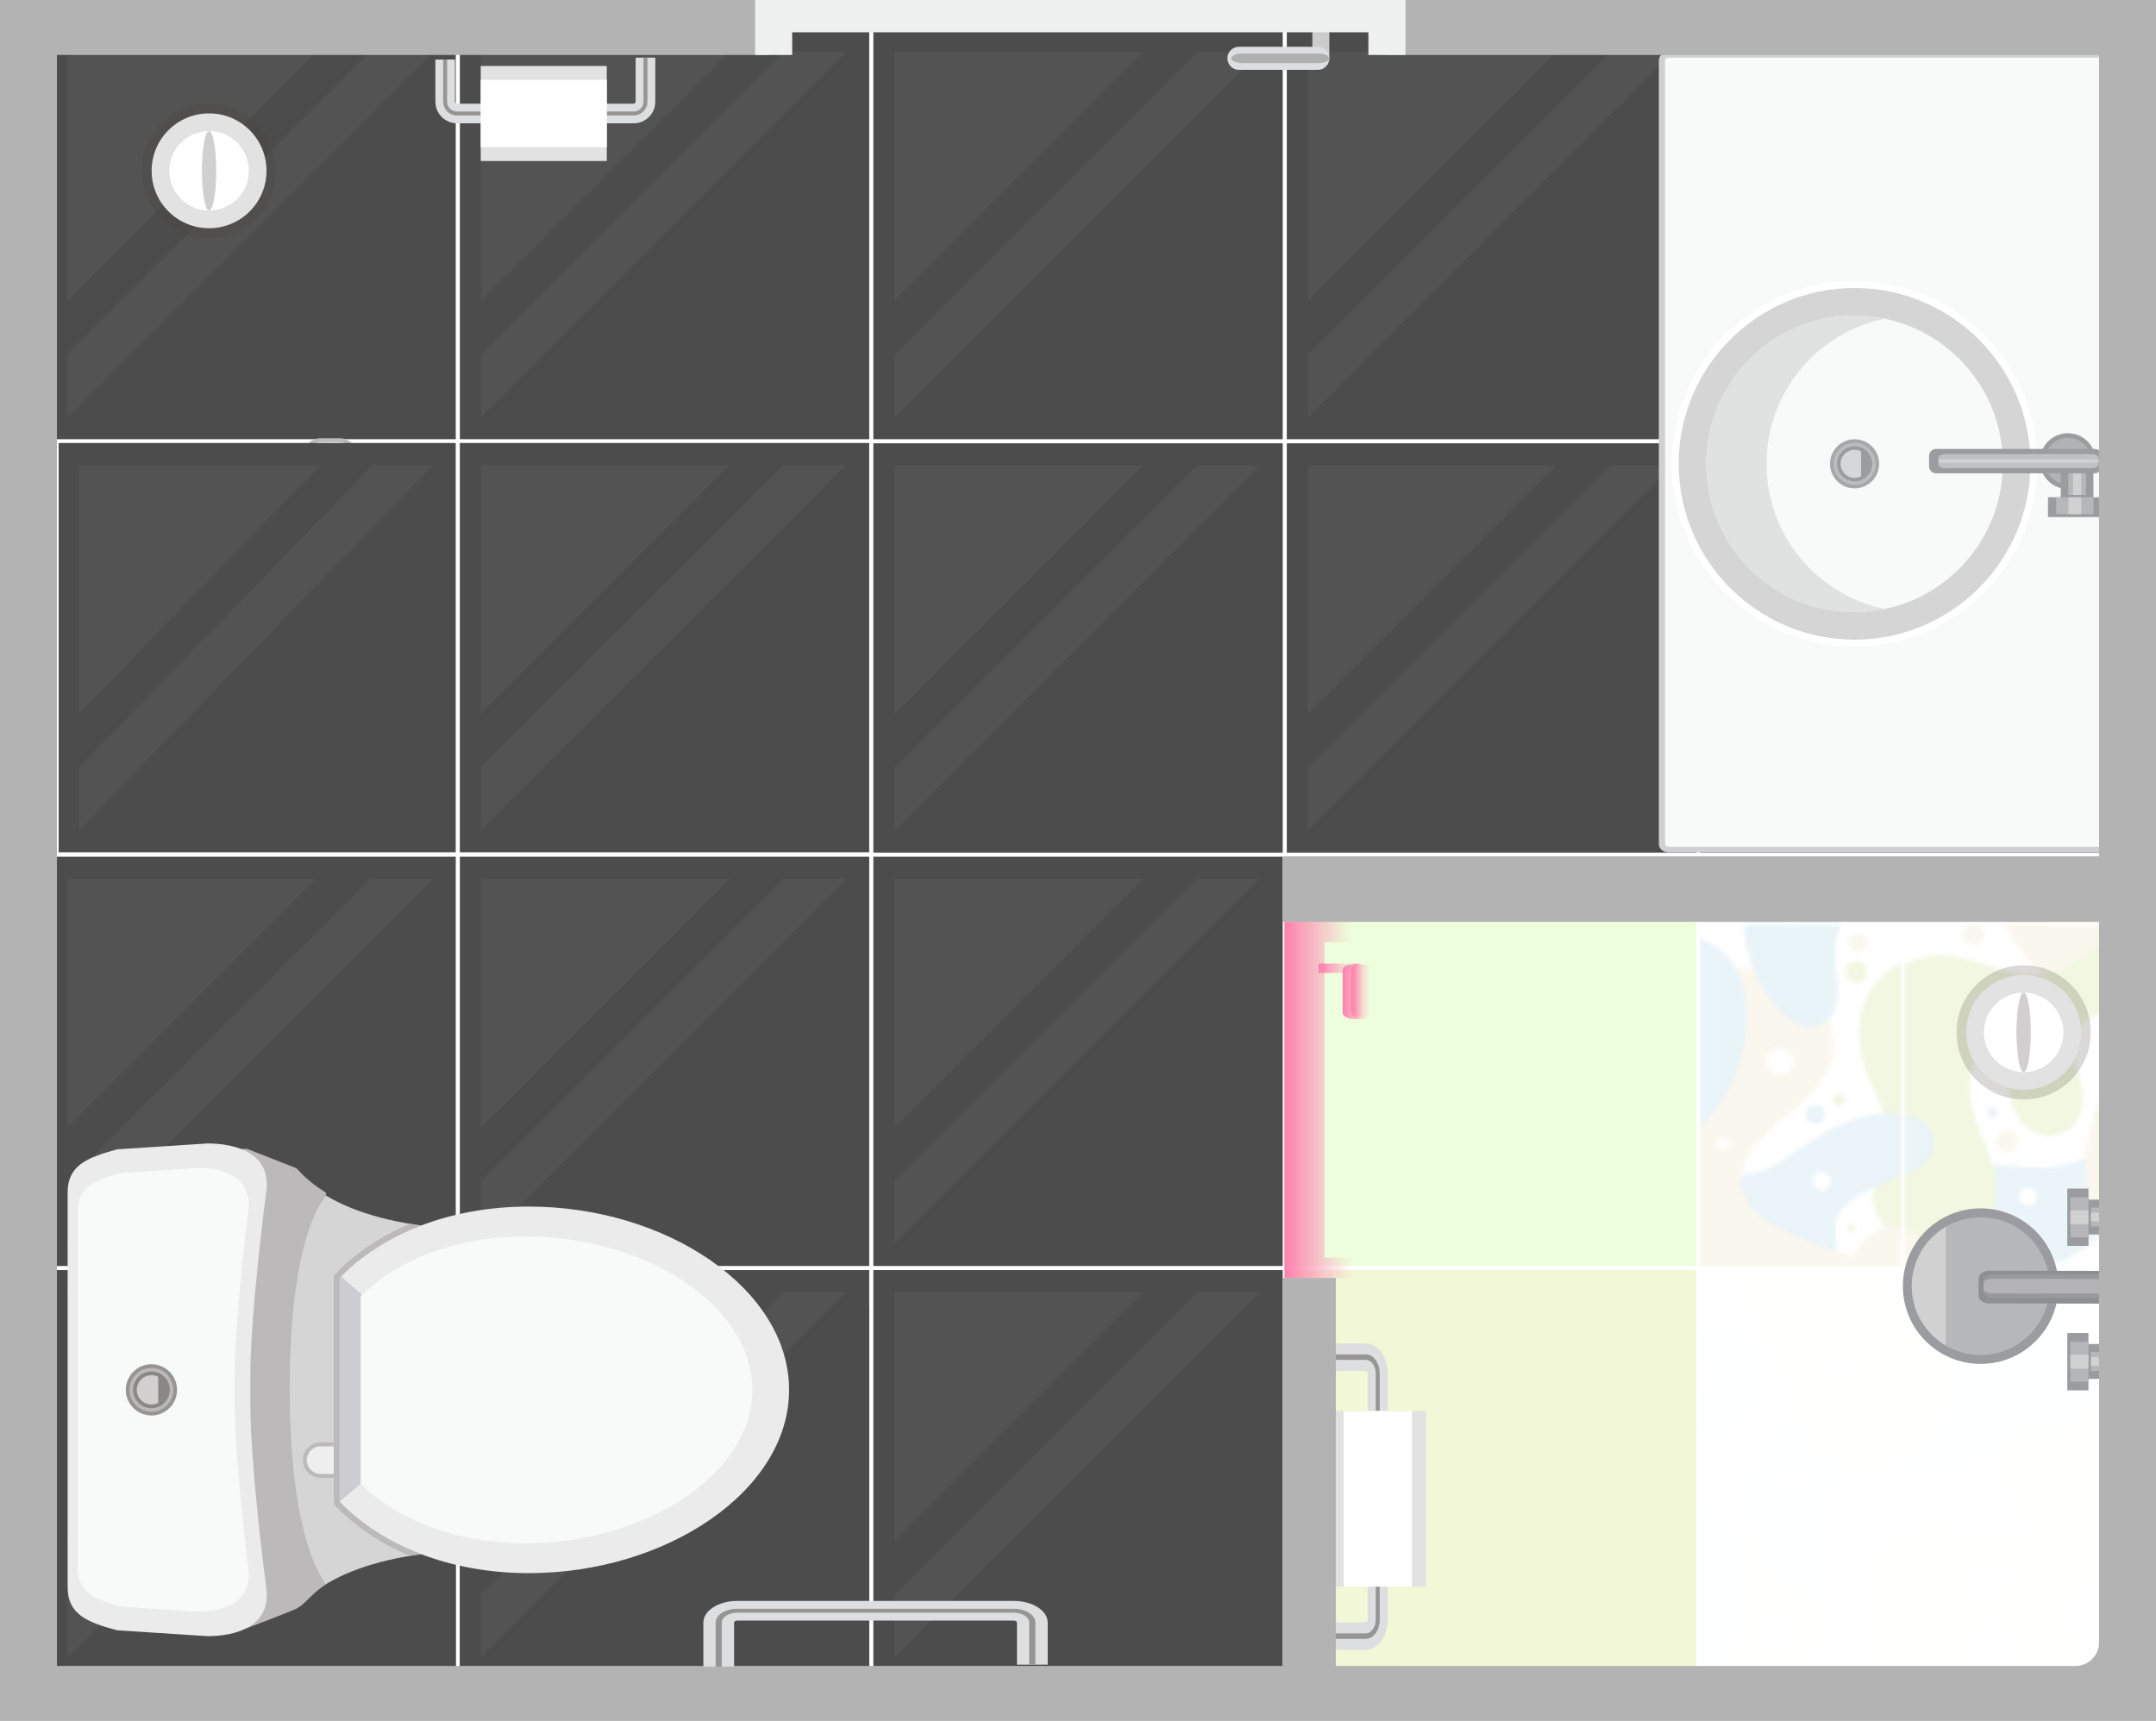 <?xml version="1.0" encoding="UTF-8"?>
<svg xmlns="http://www.w3.org/2000/svg" xmlns:xlink="http://www.w3.org/1999/xlink" viewBox="0 0 526.65 420.46">
  <defs>
    <style>
      .cls-1 {
        fill: #d6d7d8;
      }

      .cls-2 {
        fill: #cfd0d2;
      }

      .cls-3, .cls-4 {
        fill: #fff;
      }

      .cls-5 {
        fill: #dddedf;
      }

      .cls-6 {
        fill: #4c4c4c;
      }

      .cls-7 {
        fill: #d1cfcf;
      }

      .cls-8 {
        fill: #c0c1c2;
      }

      .cls-9 {
        opacity: .24;
      }

      .cls-10 {
        fill: #e2e2e2;
      }

      .cls-11 {
        fill: #8d9092;
      }

      .cls-12 {
        fill: url(#Orchid-2);
      }

      .cls-13, .cls-14, .cls-15, .cls-16 {
        mix-blend-mode: multiply;
      }

      .cls-13, .cls-17 {
        fill: #e9ddb7;
      }

      .cls-18 {
        opacity: .97;
      }

      .cls-19 {
        isolation: isolate;
      }

      .cls-20 {
        fill: #bbb9b9;
      }

      .cls-21 {
        opacity: .33;
      }

      .cls-22 {
        fill: #eff0f0;
      }

      .cls-4, .cls-23, .cls-24, .cls-25, .cls-26 {
        opacity: .1;
      }

      .cls-27 {
        opacity: .39;
      }

      .cls-28 {
        fill: #b4b4b6;
      }

      .cls-29 {
        fill: url(#Orchid-3);
      }

      .cls-30 {
        fill: url(#Orchid-4);
      }

      .cls-31, .cls-15 {
        fill: #a6d0e4;
      }

      .cls-23, .cls-32 {
        fill: #e0eea8;
      }

      .cls-33 {
        fill: #b0afaf;
      }

      .cls-34 {
        fill: #d1d1d2;
      }

      .cls-35 {
        fill: #9b9ca0;
      }

      .cls-36 {
        fill: #b0b2b3;
        stroke: #9a9c9e;
        stroke-miterlimit: 10;
        stroke-width: 1.13px;
      }

      .cls-14, .cls-37 {
        fill: #c6dd7f;
      }

      .cls-38 {
        fill: #ebebeb;
      }

      .cls-39 {
        fill: none;
      }

      .cls-40 {
        fill: #979594;
      }

      .cls-41 {
        fill: #b6b7b9;
      }

      .cls-42 {
        fill: #9b9c9f;
      }

      .cls-25, .cls-43, .cls-44 {
        fill: url(#Alyssa);
      }

      .cls-45 {
        opacity: .41;
      }

      .cls-46 {
        fill: #babcbe;
      }

      .cls-47 {
        fill: #ccc;
      }

      .cls-48 {
        fill: #b3b3b3;
      }

      .cls-49 {
        fill: #d6d5d5;
      }

      .cls-50, .cls-26 {
        fill: #cf9;
      }

      .cls-51 {
        fill: #dfe2e1;
      }

      .cls-52 {
        opacity: .46;
      }

      .cls-53 {
        fill: url(#Orchid);
      }

      .cls-54 {
        fill: #eee;
      }

      .cls-44 {
        opacity: .3;
      }

      .cls-55 {
        fill: #f8f9f9;
      }

      .cls-16 {
        fill: #48423b;
        opacity: .2;
      }

      .cls-56 {
        fill: #8a8887;
      }

      .cls-57 {
        fill: #a5a8aa;
      }

      .cls-58 {
        fill: #98999c;
      }

      .cls-59 {
        fill: #cccdd1;
      }
    </style>
    <pattern id="Alyssa" x="0" y="0" width="144.13" height="138.36" patternTransform="translate(-694.68 -329.77)" patternUnits="userSpaceOnUse" viewBox="0 0 144.13 138.36">
      <g>
        <rect class="cls-39" x="0" width="144.13" height="138.36"/>
        <path class="cls-14" d="m211.07,158.52c-11.76-1.38-19.37.35-22.65,3.11-3.02,2.54-4.96,5.41-2.25,11.93,2.94,7.09,1.53,14.73-5.54,15.91-6.22,1.04-10.89-4.84-11.24-12.28-.24-5.18-1.9-8.3-5.53-7.61-3.63.69-4.63,5.9-3.63,11.76,1.38,8.13,5.54,11.76,6.23,20.23.49,6.05-2.94,13.66-12.45,15.04-9.3,1.35-15.91-4.32-16.6-10.55-.73-6.59,3.63-10.89,3.11-17.64-.52-6.75-4.01-10.17-5.88-17.29-2.77-10.55,1.21-19.02,7.78-22.65,14.75-8.15,22.83,3.64,35.97,1.56,10.9-1.73,23.35-18.16,33.03-19.54,8.23-1.17,13.83,4.67,15.04,14.01,1.21,9.34-4.74,15.26-15.39,14.01Zm-42.2.52c0-2.29-1.86-4.15-4.15-4.15s-4.15,1.86-4.15,4.15,1.86,4.15,4.15,4.15,4.15-1.86,4.15-4.15Zm49.46-15.39c0-.96-.78-1.73-1.73-1.73s-1.73.77-1.73,1.73.77,1.73,1.73,1.73,1.73-.77,1.73-1.73Z"/>
        <g>
          <path class="cls-13" d="m48.83,139.33c0,7.17,4.59,13.81-1,16.33-8.5,3.83-28-14.33-28-36.17,0-12,8.67-19,17.83-19,12.33,0,18,8.17,18,17.5s-6.83,13.14-6.83,21.33Zm-5.41-5.37c0-1.15-.93-2.08-2.07-2.08s-2.08.93-2.08,2.08.93,2.08,2.08,2.08,2.07-.93,2.07-2.08Z"/>
          <path class="cls-15" d="m123.53,162.83c-7.87,2.74-19.44-15.3-17.67-27.02,1.24-8.23,7.12-13.19,13.09-14.22,7.53-1.3,12.9,2.6,13.3,7.24.55,6.31-3.63,7.52-4.22,14.96-.56,7.13,3.69,16.19-4.49,19.03Zm-3.79-27.51c0-1.43-1.16-2.59-2.59-2.59s-2.59,1.16-2.59,2.59,1.16,2.59,2.59,2.59,2.59-1.16,2.59-2.59Z"/>
          <path class="cls-13" d="m19.39,140.36c0,1.43-1.16,2.59-2.59,2.59s-2.59-1.16-2.59-2.59,1.16-2.59,2.59-2.59,2.59,1.16,2.59,2.59Z"/>
          <path class="cls-15" d="m84.61,132.64c.74,8.1,12.67,7.02,17.9,14.21,10.52,14.47-1.22,46.37-21.63,46.37-11.74,0-24.22-9.72-24.22-29.22,0-15.83,10.17-21.5,8.25-42.17-1.01-10.83-12.5-20.34-12.5-34.75,0-5.92,3.59-13.45,11.55-13.45,7.05,0,10.82,5.95,10.82,12.9s-5.38,15.74,1.37,19.05c5.24,2.57,13.21-4.77,19.5-6.75,5.19-1.64,12.39.22,14.75,8.5,2.53,8.88-3.25,14.75-11.59,16.69-6.32,1.48-14.8,2.17-14.21,8.61Zm-15.98-30.56c0-1.82-1.47-3.29-3.29-3.29s-3.29,1.47-3.29,3.29,1.47,3.29,3.29,3.29,3.29-1.47,3.29-3.29Zm25.98,9.7c1.29,0,2.33-1.04,2.33-2.33s-1.04-2.33-2.33-2.33-2.33,1.04-2.33,2.33,1.04,2.33,2.33,2.33Zm-19.98,59.67c0-1.82-1.47-3.29-3.29-3.29s-3.29,1.47-3.29,3.29,1.47,3.29,3.29,3.29,3.29-1.47,3.29-3.29Z"/>
          <path class="cls-14" d="m66.94,158.52c-11.76-1.38-19.37.35-22.65,3.11-3.02,2.54-4.95,5.41-2.25,11.93,2.94,7.09,1.53,14.73-5.54,15.91-6.22,1.04-10.89-4.84-11.24-12.28-.24-5.18-1.9-8.3-5.53-7.61-3.63.69-4.63,5.9-3.63,11.76,1.38,8.13,5.54,11.76,6.23,20.23.49,6.05-2.94,13.66-12.45,15.04-9.3,1.35-15.91-4.32-16.6-10.55-.73-6.59,3.63-10.89,3.11-17.64-.52-6.75-4.01-10.17-5.88-17.29-2.77-10.55,1.21-19.02,7.78-22.65,14.75-8.15,22.83,3.64,35.97,1.56,10.9-1.73,23.35-18.16,33.03-19.54,8.23-1.17,13.83,4.67,15.04,14.01,1.21,9.34-4.74,15.26-15.39,14.01Zm-42.2.52c0-2.29-1.86-4.15-4.15-4.15s-4.15,1.86-4.15,4.15,1.86,4.15,4.15,4.15,4.15-1.86,4.15-4.15Zm49.46-15.39c0-.96-.78-1.73-1.73-1.73s-1.73.77-1.73,1.73.77,1.73,1.73,1.73,1.73-.77,1.73-1.73Z"/>
        </g>
        <g>
          <path class="cls-15" d="m190.32,111.99c0,6.23-4.15,10.72-8.65,11.59-4.5.87-8.32-1.28-12.97,1.21-4.84,2.59-7.09,11.07-16.78,11.07-7.96,0-15.22-7.96-15.22-18.85,0-20.23,13.14-29.23,25.59-29.23,16.6,0,28.02,12.62,28.02,24.21Zm-19.71-14.35c0-2.1-1.7-3.8-3.8-3.8s-3.8,1.7-3.8,3.8,1.7,3.8,3.8,3.8,3.8-1.7,3.8-3.8Z"/>
          <path class="cls-14" d="m211.07,20.16c-11.76-1.38-19.37.35-22.65,3.11-3.02,2.54-4.96,5.41-2.25,11.93,2.94,7.09,1.53,14.73-5.54,15.91-6.22,1.04-10.89-4.84-11.24-12.28-.24-5.18-1.9-8.3-5.53-7.61-3.63.69-4.63,5.9-3.63,11.76,1.38,8.13,5.54,11.76,6.23,20.23.49,6.05-2.94,13.66-12.45,15.04-9.3,1.35-15.91-4.32-16.6-10.55-.73-6.59,3.63-10.89,3.11-17.64-.52-6.75-4.01-10.17-5.88-17.29-2.77-10.55,1.21-19.02,7.78-22.65,14.75-8.15,22.83,3.64,35.97,1.56,10.9-1.73,23.35-18.16,33.03-19.54,8.23-1.17,13.83,4.67,15.04,14.01,1.21,9.34-4.74,15.26-15.39,14.01Zm-42.2.52c0-2.29-1.86-4.15-4.15-4.15s-4.15,1.86-4.15,4.15,1.86,4.15,4.15,4.15,4.15-1.86,4.15-4.15Zm49.46-15.39c0-.96-.78-1.73-1.73-1.73s-1.73.77-1.73,1.73.77,1.73,1.73,1.73,1.73-.77,1.73-1.73Z"/>
        </g>
        <g>
          <path class="cls-15" d="m31.83,83.64c-13.96,1.99-21.17-13.33-17.67-20.33,3.67-7.33,12.12-4.17,19.5-4.17,9.67,0,16.37-7.57,20.42-2.25,4.25,5.58-5.01,24.29-22.25,26.75Zm.52-17.48c0-1.24-1.01-2.25-2.25-2.25s-2.25,1.01-2.25,2.25,1.01,2.25,2.25,2.25,2.25-1.01,2.25-2.25Z"/>
          <path class="cls-13" d="m48.83.97c0,7.17,4.59,13.81-1,16.33-8.5,3.83-28-14.33-28-36.17,0-12,8.67-19,17.83-19,12.33,0,18,8.17,18,17.5s-6.83,13.14-6.83,21.33Zm-5.41-5.37c0-1.15-.93-2.08-2.07-2.08s-2.08.93-2.08,2.08.93,2.08,2.08,2.08,2.07-.93,2.07-2.08Z"/>
          <path class="cls-15" d="m46.19,111.99c0,6.23-4.15,10.72-8.65,11.59-4.5.87-8.32-1.28-12.97,1.21-4.84,2.59-7.09,11.07-16.77,11.07-7.96,0-15.22-7.96-15.22-18.85,0-20.23,13.14-29.23,25.59-29.23,16.6,0,28.02,12.62,28.02,24.21Zm-19.71-14.35c0-2.1-1.7-3.8-3.8-3.8s-3.8,1.7-3.8,3.8,1.7,3.8,3.8,3.8,3.8-1.7,3.8-3.8Z"/>
          <path class="cls-14" d="m45.5,88.3c0,1.34-1.08,2.42-2.42,2.42s-2.42-1.08-2.42-2.42,1.08-2.42,2.42-2.42,2.42,1.08,2.42,2.42Z"/>
          <path class="cls-15" d="m129.2,69.79c-3.19,4.68,1.04,10.72-1.38,15.22-2.42,4.5-6.74,5.02-9.86,2.6-3.63-2.83-3.41-6.64-8.3-8.82-5.53-2.46-17.98,2.25-19.71-7.26-.87-4.81,2.37-8.57,7.26-9.68,6.05-1.38,9.35-.18,15.39-3.11,6.05-2.94,11.24-8.99,22.14-12.11,10.41-2.97,16.07,1.56,16.6,5.88,1.04,8.47-17.13,9.95-22.14,17.29Zm-2.25-7.44c0-1.24-1.01-2.25-2.25-2.25s-2.25,1.01-2.25,2.25,1.01,2.25,2.25,2.25,2.25-1.01,2.25-2.25Z"/>
          <path class="cls-13" d="m156.17,108.97c0,17.17-14.5,25.5-27,22.83-10.26-2.19-12.83-17.33-16.67-26.17-3.71-8.56-8.83-22.5-20.17-22.5s-12.83,14.5-23.67,14.5-24.5-15.67-24.5-39.67c0-14.67,9.8-31.46,20.83-30.67,11.67.83,4.5,19.67,15.33,19.67,9.5,0,7.86-16.26,9.17-23.33,1.67-9,6.83-14.17,18.5-13.17,14.44,1.24,22.33,13.5,18.87,23.34-4.03,11.45-23.87,17.32-21.54,30.49,1.35,7.59,13,12,26,16.17,14.53,4.66,24.83,11.33,24.83,28.5Zm-44.95-75.84c0,1.82,1.47,3.29,3.29,3.29s3.29-1.47,3.29-3.29-1.47-3.29-3.29-3.29-3.29,1.47-3.29,3.29Zm-46.69,24.9c0-.96-.77-1.73-1.73-1.73s-1.73.78-1.73,1.73.78,1.73,1.73,1.73,1.73-.77,1.73-1.73Zm17.47,10.72c0-2.1-1.7-3.8-3.8-3.8s-3.8,1.7-3.8,3.8,1.71,3.8,3.8,3.8,3.8-1.7,3.8-3.8Zm19.89-15.56c0-.86-.7-1.56-1.56-1.56s-1.56.7-1.56,1.56.7,1.56,1.56,1.56,1.56-.7,1.56-1.56Zm29.64,54.69c0-1.75-1.42-3.17-3.17-3.17s-3.17,1.42-3.17,3.17,1.42,3.17,3.17,3.17,3.17-1.42,3.17-3.17Z"/>
          <path class="cls-15" d="m123.53,24.47c-7.87,2.74-19.44-15.3-17.67-27.02,1.24-8.23,7.12-13.19,13.09-14.22,7.53-1.3,12.9,2.6,13.3,7.24.55,6.31-3.63,7.52-4.22,14.96-.56,7.13,3.69,16.19-4.49,19.03Zm-3.79-27.51c0-1.43-1.16-2.59-2.59-2.59s-2.59,1.16-2.59,2.59,1.16,2.59,2.59,2.59,2.59-1.16,2.59-2.59Z"/>
          <path class="cls-13" d="m19.39,2c0,1.43-1.16,2.59-2.59,2.59s-2.59-1.16-2.59-2.59,1.16-2.59,2.59-2.59,2.59,1.16,2.59,2.59Z"/>
          <path class="cls-13" d="m153.38,88.74c0-8.41-5.08-15.23-11.34-15.23s-11.34,6.82-11.34,15.23,5.08,12.44,11.34,12.44,11.34-4.03,11.34-12.44Z"/>
          <path class="cls-15" d="m84.61-5.72c.74,8.1,12.67,7.02,17.9,14.21,10.52,14.47-1.22,46.37-21.63,46.37-11.74,0-24.22-9.72-24.22-29.22,0-15.83,10.17-21.5,8.25-42.17-1.01-10.83-12.5-20.34-12.5-34.75,0-5.92,3.59-13.45,11.55-13.45,7.05,0,10.82,5.95,10.82,12.9s-5.38,15.74,1.37,19.05c5.24,2.57,13.21-4.77,19.5-6.75,5.19-1.64,12.39.22,14.75,8.5,2.53,8.88-3.25,14.75-11.59,16.69-6.32,1.48-14.8,2.17-14.21,8.61Zm-15.98-30.56c0-1.82-1.47-3.29-3.29-3.29s-3.29,1.47-3.29,3.29,1.47,3.29,3.29,3.29,3.29-1.47,3.29-3.29Zm25.98,9.7c1.29,0,2.33-1.04,2.33-2.33s-1.04-2.33-2.33-2.33-2.33,1.04-2.33,2.33,1.04,2.33,2.33,2.33Zm-19.98,59.67c0-1.82-1.47-3.29-3.29-3.29s-3.29,1.47-3.29,3.29,1.47,3.29,3.29,3.29,3.29-1.47,3.29-3.29Z"/>
          <path class="cls-14" d="m66.94,20.16c-11.76-1.38-19.37.35-22.65,3.11-3.02,2.54-4.95,5.41-2.25,11.93,2.94,7.09,1.53,14.73-5.54,15.91-6.22,1.04-10.89-4.84-11.24-12.28-.24-5.18-1.9-8.3-5.53-7.61-3.63.69-4.63,5.9-3.63,11.76,1.38,8.13,5.54,11.76,6.23,20.23.49,6.05-2.94,13.66-12.45,15.04-9.3,1.35-15.91-4.32-16.6-10.55-.73-6.59,3.63-10.89,3.11-17.64-.52-6.75-4.01-10.17-5.88-17.29-2.77-10.55,1.21-19.02,7.78-22.65,14.75-8.15,22.83,3.64,35.97,1.56,10.9-1.73,23.35-18.16,33.03-19.54,8.23-1.17,13.83,4.67,15.04,14.01,1.21,9.34-4.74,15.26-15.39,14.01Zm-42.2.52c0-2.29-1.86-4.15-4.15-4.15s-4.15,1.86-4.15,4.15,1.86,4.15,4.15,4.15,4.15-1.86,4.15-4.15Zm49.46-15.39c0-.96-.78-1.73-1.73-1.73s-1.73.77-1.73,1.73.77,1.73,1.73,1.73,1.73-.77,1.73-1.73Z"/>
          <path class="cls-14" d="m130.24,42.47c0,.76-.62,1.38-1.38,1.38s-1.38-.62-1.38-1.38.62-1.38,1.38-1.38,1.38.62,1.38,1.38Z"/>
          <path class="cls-17" d="m135.77,4.08c0,1.24-1.01,2.25-2.25,2.25s-2.25-1.01-2.25-2.25,1.01-2.25,2.25-2.25,2.25,1.01,2.25,2.25Z"/>
          <path class="cls-31" d="m52.24,27.25c0,.67-.54,1.21-1.21,1.21s-1.21-.54-1.21-1.21.54-1.21,1.21-1.21,1.21.54,1.21,1.21Z"/>
          <path class="cls-31" d="m48.61,95.73c0,.76-.62,1.38-1.38,1.38s-1.38-.62-1.38-1.38.62-1.38,1.38-1.38,1.38.62,1.38,1.38Z"/>
          <path class="cls-13" d="m133.18,73.77c0,.67-.54,1.21-1.21,1.21s-1.21-.54-1.21-1.21.54-1.21,1.21-1.21,1.21.54,1.21,1.21Z"/>
          <path class="cls-37" d="m95.89,91.69c0,1.88-1.53,3.41-3.41,3.41s-3.41-1.53-3.41-3.41,1.53-3.41,3.41-3.41,3.41,1.53,3.41,3.41Z"/>
          <path class="cls-13" d="m100.87,131.55c0,1.16-.94,2.1-2.1,2.1s-2.1-.94-2.1-2.1.94-2.1,2.1-2.1,2.1.94,2.1,2.1Z"/>
          <path class="cls-13" d="m62.07,125.25c0,.87-.7,1.57-1.57,1.57s-1.57-.7-1.57-1.57.71-1.57,1.57-1.57,1.57.71,1.57,1.57Z"/>
          <circle class="cls-37" cx="133.12" cy="11.21" r="2.62"/>
          <circle class="cls-15" cx="123.15" cy="46.07" r="2.36"/>
          <path class="cls-17" d="m27.72,52.63c0,1.45-1.17,2.62-2.62,2.62s-2.62-1.17-2.62-2.62,1.17-2.62,2.62-2.62,2.62,1.17,2.62,2.62Z"/>
          <path class="cls-15" d="m22.74,45.55c0,.72-.59,1.31-1.31,1.31s-1.31-.59-1.31-1.31.59-1.31,1.31-1.31,1.31.59,1.31,1.31Z"/>
          <path class="cls-13" d="m86.97,97.46c0,.87-.71,1.57-1.57,1.57s-1.57-.7-1.57-1.57.7-1.57,1.57-1.57,1.57.71,1.57,1.57Z"/>
        </g>
        <g>
          <path class="cls-15" d="m-14.93,69.79c-3.19,4.68,1.04,10.72-1.38,15.22-2.42,4.5-6.74,5.02-9.86,2.6-3.63-2.83-3.41-6.64-8.3-8.82-5.53-2.46-17.98,2.25-19.71-7.26-.88-4.81,2.38-8.57,7.26-9.68,6.05-1.38,9.35-.18,15.39-3.11,6.05-2.94,11.24-8.99,22.14-12.11,10.41-2.97,16.07,1.56,16.6,5.88,1.04,8.47-17.13,9.95-22.14,17.29Zm-2.25-7.44c0-1.24-1.01-2.25-2.25-2.25s-2.25,1.01-2.25,2.25,1.01,2.25,2.25,2.25,2.25-1.01,2.25-2.25Z"/>
          <path class="cls-13" d="m12.04,108.97c0,17.17-14.5,25.5-27,22.83-10.26-2.19-12.83-17.33-16.67-26.17-3.71-8.56-8.83-22.5-20.17-22.5s-12.83,14.5-23.67,14.5-24.5-15.67-24.5-39.67c0-14.67,9.8-31.46,20.83-30.67,11.67.83,4.5,19.67,15.33,19.67,9.5,0,7.86-16.26,9.17-23.33,1.67-9,6.83-14.17,18.5-13.17,14.44,1.24,22.33,13.5,18.87,23.34-4.03,11.45-23.87,17.32-21.54,30.49,1.35,7.59,13,12,26,16.17,14.53,4.66,24.83,11.33,24.83,28.5ZM-32.91,33.13c0,1.82,1.47,3.29,3.29,3.29s3.29-1.47,3.29-3.29-1.47-3.29-3.29-3.29-3.29,1.47-3.29,3.29Zm-46.69,24.9c0-.96-.77-1.73-1.73-1.73s-1.73.78-1.73,1.73.78,1.73,1.73,1.73,1.73-.77,1.73-1.73Zm17.47,10.72c0-2.1-1.7-3.8-3.8-3.8s-3.8,1.7-3.8,3.8,1.71,3.8,3.8,3.8,3.8-1.7,3.8-3.8Zm19.89-15.56c0-.86-.7-1.56-1.56-1.56s-1.56.7-1.56,1.56.7,1.56,1.56,1.56,1.56-.7,1.56-1.56Zm29.64,54.69c0-1.75-1.42-3.17-3.17-3.17s-3.17,1.42-3.17,3.17,1.42,3.17,3.17,3.17,3.17-1.42,3.17-3.17Z"/>
          <path class="cls-13" d="m9.26,88.74c0-8.41-5.08-15.23-11.34-15.23s-11.34,6.82-11.34,15.23,5.08,12.44,11.34,12.44,11.34-4.03,11.34-12.44Z"/>
        </g>
      </g>
    </pattern>
    <linearGradient id="Orchid" x1="322.1" y1="236.55" x2="331.48" y2="236.55" gradientUnits="userSpaceOnUse">
      <stop offset="0" stop-color="#ff7bac"/>
      <stop offset=".22" stop-color="#ff7bac" stop-opacity=".76"/>
      <stop offset=".6" stop-color="#ff7bac" stop-opacity=".36"/>
      <stop offset=".87" stop-color="#ff7bac" stop-opacity=".1"/>
      <stop offset="1" stop-color="#ff7bac" stop-opacity="0"/>
    </linearGradient>
    <linearGradient id="Orchid-2" data-name="Orchid" x1="327.97" y1="242.23" x2="334.99" y2="242.23" xlink:href="#Orchid"/>
    <linearGradient id="Orchid-3" data-name="Orchid" x1="330.02" y1="241.97" x2="332.93" y2="241.97" xlink:href="#Orchid"/>
    <linearGradient id="Orchid-4" data-name="Orchid" x1="313.74" y1="268.73" x2="330.46" y2="268.73" xlink:href="#Orchid"/>
  </defs>
  <g class="cls-19">
    <g id="Layer_1" data-name="Layer 1">
      <g>
        <rect class="cls-6" x="11.33" y="7.31" width="100" height="100"/>
        <g class="cls-45">
          <polygon class="cls-4" points="90.41 12.72 16.48 86.65 16.48 101.91 105.67 12.72 90.41 12.72"/>
          <polygon class="cls-4" points="16.48 12.72 16.48 73.47 77.23 12.72 16.48 12.72"/>
        </g>
      </g>
      <g>
        <rect class="cls-6" x="112.33" y="7.31" width="100" height="100"/>
        <g class="cls-45">
          <polygon class="cls-4" points="191.41 12.72 117.48 86.65 117.48 101.91 206.67 12.72 191.41 12.72"/>
          <polygon class="cls-4" points="117.48 12.72 117.48 73.47 178.23 12.72 117.48 12.72"/>
        </g>
      </g>
      <g>
        <rect class="cls-6" x="213.33" y="7.31" width="100" height="100"/>
        <g class="cls-45">
          <polygon class="cls-4" points="292.41 12.72 218.48 86.65 218.48 101.91 307.67 12.72 292.41 12.72"/>
          <polygon class="cls-4" points="218.48 12.72 218.48 73.47 279.23 12.72 218.48 12.72"/>
        </g>
      </g>
      <g>
        <rect class="cls-6" x="314.33" y="7.31" width="100" height="100"/>
        <g class="cls-45">
          <polygon class="cls-4" points="393.41 12.72 319.48 86.65 319.48 101.91 408.67 12.72 393.41 12.72"/>
          <polygon class="cls-4" points="319.48 12.72 319.48 73.47 380.23 12.72 319.48 12.72"/>
        </g>
      </g>
      <g>
        <rect class="cls-6" x="415.33" y="7.31" width="100" height="100"/>
        <g class="cls-45">
          <polygon class="cls-4" points="494.41 12.72 420.48 86.65 420.48 101.91 509.67 12.72 494.41 12.72"/>
          <polygon class="cls-4" points="420.48 12.72 420.48 73.47 481.23 12.72 420.48 12.72"/>
        </g>
      </g>
      <g>
        <rect class="cls-6" x="11.33" y="319.31" width="100" height="100"/>
        <g class="cls-45">
          <polygon class="cls-4" points="90.41 324.72 16.48 398.65 16.48 413.91 105.67 324.72 90.41 324.72"/>
          <polygon class="cls-4" points="16.48 324.72 16.48 385.47 77.23 324.72 16.48 324.72"/>
        </g>
      </g>
      <g>
        <rect class="cls-6" x="112.33" y="319.31" width="100" height="100"/>
        <g class="cls-45">
          <polygon class="cls-4" points="191.41 324.72 117.48 398.65 117.48 413.91 206.67 324.72 191.41 324.72"/>
          <polygon class="cls-4" points="117.48 324.72 117.48 385.47 178.23 324.72 117.48 324.72"/>
        </g>
      </g>
      <g>
        <rect class="cls-6" x="213.33" y="108.31" width="100" height="100"/>
        <g class="cls-45">
          <polygon class="cls-4" points="292.41 113.72 218.48 187.65 218.48 202.91 307.67 113.72 292.41 113.72"/>
          <polygon class="cls-4" points="218.48 113.72 218.48 174.47 279.23 113.72 218.48 113.72"/>
        </g>
      </g>
      <g>
        <rect class="cls-6" x="314.33" y="108.31" width="100" height="100"/>
        <g class="cls-45">
          <polygon class="cls-4" points="393.41 113.72 319.48 187.65 319.48 202.91 408.67 113.72 393.41 113.72"/>
          <polygon class="cls-4" points="319.48 113.72 319.48 174.47 380.23 113.72 319.48 113.72"/>
        </g>
      </g>
      <g>
        <rect class="cls-6" x="415.33" y="108.31" width="100" height="100"/>
        <g class="cls-45">
          <polygon class="cls-4" points="494.41 113.72 420.48 187.65 420.48 202.91 509.67 113.72 494.41 113.72"/>
          <polygon class="cls-4" points="420.48 113.72 420.48 174.47 481.23 113.72 420.48 113.72"/>
        </g>
      </g>
      <g>
        <rect class="cls-6" x="11.33" y="209.31" width="100" height="100"/>
        <g class="cls-45">
          <polygon class="cls-4" points="90.41 214.72 16.48 288.65 16.48 303.91 105.67 214.72 90.41 214.72"/>
          <polygon class="cls-4" points="16.48 214.72 16.48 275.47 77.23 214.72 16.48 214.72"/>
        </g>
      </g>
      <g>
        <rect class="cls-6" x="112.33" y="209.31" width="100" height="100"/>
        <g class="cls-45">
          <polygon class="cls-4" points="191.41 214.72 117.48 288.65 117.48 303.91 206.67 214.72 191.41 214.72"/>
          <polygon class="cls-4" points="117.48 214.72 117.48 275.47 178.23 214.72 117.48 214.72"/>
        </g>
      </g>
      <g>
        <rect class="cls-6" x="213.33" y="209.31" width="100" height="100"/>
        <g class="cls-45">
          <polygon class="cls-4" points="292.41 214.72 218.48 288.65 218.48 303.91 307.67 214.72 292.41 214.72"/>
          <polygon class="cls-4" points="218.48 214.72 218.48 275.47 279.23 214.72 218.48 214.72"/>
        </g>
      </g>
      <g class="cls-21">
        <rect class="cls-50" x="314.33" y="209.31" width="100" height="100"/>
        <g class="cls-45">
          <polygon class="cls-26" points="393.41 214.72 319.48 288.65 319.48 303.91 408.67 214.72 393.41 214.72"/>
          <polygon class="cls-26" points="319.48 214.72 319.48 275.47 380.23 214.72 319.48 214.72"/>
        </g>
      </g>
      <g class="cls-9">
        <rect class="cls-43" x="415.33" y="209.31" width="100" height="100"/>
        <g class="cls-45">
          <polygon class="cls-25" points="494.41 214.72 420.48 288.65 420.48 303.91 509.67 214.72 494.41 214.72"/>
          <polygon class="cls-25" points="420.48 214.72 420.48 275.47 481.23 214.72 420.48 214.72"/>
        </g>
      </g>
      <g>
        <rect class="cls-6" x="11.33" y="310.31" width="100" height="100"/>
        <g class="cls-45">
          <polygon class="cls-4" points="90.41 315.72 16.48 389.65 16.48 404.91 105.67 315.72 90.41 315.72"/>
          <polygon class="cls-4" points="16.48 315.72 16.48 376.47 77.23 315.72 16.48 315.72"/>
        </g>
      </g>
      <g>
        <rect class="cls-6" x="112.33" y="310.31" width="100" height="100"/>
        <g class="cls-45">
          <polygon class="cls-4" points="191.41 315.72 117.48 389.65 117.48 404.91 206.67 315.72 191.41 315.72"/>
          <polygon class="cls-4" points="117.48 315.72 117.48 376.47 178.23 315.72 117.48 315.72"/>
        </g>
      </g>
      <g>
        <rect class="cls-6" x="213.33" y="310.31" width="100" height="100"/>
        <g class="cls-45">
          <polygon class="cls-4" points="292.41 315.72 218.48 389.65 218.48 404.91 307.67 315.72 292.41 315.72"/>
          <polygon class="cls-4" points="218.48 315.72 218.48 376.47 279.23 315.72 218.48 315.72"/>
        </g>
      </g>
      <g class="cls-52">
        <rect class="cls-32" x="314.33" y="310.31" width="100" height="100"/>
        <g class="cls-45">
          <polygon class="cls-23" points="393.41 315.72 319.48 389.65 319.48 404.91 408.67 315.72 393.41 315.72"/>
          <polygon class="cls-23" points="319.48 315.72 319.48 376.47 380.23 315.72 319.48 315.72"/>
        </g>
      </g>
      <g class="cls-27">
        <rect class="cls-43" x="415.33" y="310.31" width="100" height="100"/>
        <g class="cls-24">
          <polygon class="cls-44" points="494.41 315.72 420.48 389.65 420.48 404.91 509.67 315.72 494.41 315.72"/>
          <polygon class="cls-44" points="420.48 315.72 420.48 376.47 481.23 315.72 420.48 315.72"/>
        </g>
      </g>
      <rect class="cls-48" x="313.32" y="209.23" width="204.57" height="16"/>
      <g>
        <path class="cls-55" d="m407.49,207.55c-.84,0-1.52-.61-1.52-1.36V14.77c0-.75.68-1.36,1.52-1.36h106.55c.84,0,1.52.61,1.52,1.36v191.43c0,.75-.68,1.36-1.52,1.36h-106.55Z"/>
        <path class="cls-2" d="m405.21,206.19V14.77c0-1.12,1.02-2.04,2.28-2.04h106.55c1.26,0,2.28.91,2.28,2.04v191.43c0,1.12-1.02,2.04-2.28,2.04h-106.55c-1.26,0-2.28-.91-2.28-2.04ZM514.8,14.77c0-.37-.34-.68-.76-.68h-106.55c-.42,0-.76.3-.76.68v191.43c0,.37.34.68.76.68h106.55c.42,0,.76-.3.76-.68V14.77Z"/>
      </g>
      <g>
        <circle class="cls-49" cx="453.02" cy="113.32" r="43.8" transform="translate(-13.65 96.26) rotate(-11.95)"/>
        <path class="cls-3" d="m408.37,113.32c0-24.62,20.03-44.65,44.65-44.65s44.65,20.03,44.65,44.65-20.03,44.65-44.65,44.65-44.65-20.03-44.65-44.65Zm87.61,0c0-23.69-19.27-42.96-42.96-42.96s-42.96,19.27-42.96,42.96,19.27,42.96,42.96,42.96,42.96-19.27,42.96-42.96Z"/>
      </g>
      <circle class="cls-55" cx="453.02" cy="113.32" r="36.21"/>
      <path class="cls-51" d="m431.51,113.32c0-17.48,12.39-32.06,28.86-35.46-2.37-.49-4.83-.75-7.35-.75-20,0-36.21,16.21-36.21,36.21s16.21,36.21,36.21,36.21c2.52,0,4.98-.26,7.35-.75-16.47-3.4-28.86-17.98-28.86-35.46Z"/>
      <g>
        <g>
          <path class="cls-46" d="m458.58,113.32c0-3.07-2.49-5.56-5.56-5.56s-5.56,2.49-5.56,5.56c0,3.07,2.49,5.56,5.56,5.56s5.56-2.49,5.56-5.56Z"/>
          <path class="cls-57" d="m459.02,113.32c0,3.31-2.69,6-6,6s-6-2.69-6-6,2.69-6,6-6,6,2.69,6,6Zm-.87,0c0-2.83-2.3-5.12-5.12-5.12s-5.12,2.3-5.12,5.12c0,2.82,2.3,5.12,5.12,5.12s5.12-2.3,5.12-5.12Z"/>
        </g>
        <g>
          <path class="cls-1" d="m456.89,113.32c0-2.14-1.73-3.87-3.87-3.87s-3.87,1.73-3.87,3.87c0,2.14,1.73,3.87,3.87,3.87s3.87-1.73,3.87-3.87Z"/>
          <path class="cls-35" d="m457.33,113.32c0,2.37-1.93,4.3-4.3,4.3-2.37,0-4.3-1.93-4.3-4.3s1.93-4.3,4.3-4.3,4.3,1.93,4.3,4.3Zm-.87,0c0-1.89-1.54-3.43-3.43-3.43-1.89,0-3.43,1.54-3.43,3.43s1.54,3.43,3.43,3.43,3.43-1.54,3.43-3.43Z"/>
        </g>
        <path class="cls-35" d="m454.61,116.84v-7.04c1.34.61,2.28,1.95,2.28,3.52s-.94,2.91-2.28,3.52Z"/>
      </g>
      <g>
        <path class="cls-36" d="m505.12,118.91c-3.45,0-6.25-2.8-6.25-6.25s2.8-6.25,6.25-6.25,6.25,2.8,6.25,6.25-2.8,6.25-6.25,6.25Z"/>
        <rect class="cls-42" x="503.39" y="112.09" width="7.97" height="9.97"/>
        <rect class="cls-41" x="505.22" y="112.09" width="4.33" height="8.83"/>
        <rect class="cls-34" x="506.39" y="112.09" width="1.99" height="8.83"/>
        <path class="cls-42" d="m472.92,109.68h38.74c.94,0,1.71.77,1.71,1.71v2.54c0,.94-.77,1.71-1.71,1.71h-38.74c-.94,0-1.71-.77-1.71-1.71v-2.54c0-.94.77-1.71,1.71-1.71Z"/>
        <path class="cls-8" d="m475.07,114.37c-.88,0-1.59-.44-1.59-.98v-1.46c0-.54.71-.98,1.59-.98h35.99c.88,0,1.59.44,1.59.98v1.46c0,.54-.71.98-1.59.98h-35.99Z"/>
        <path class="cls-34" d="m475.07,113.06c-.88,0-1.59-.1-1.59-.23v-.34c0-.13.71-.23,1.59-.23h35.99c.88,0,1.59.1,1.59.23v.34c0,.13-.71.23-1.59.23h-35.99Z"/>
        <rect class="cls-42" x="500.26" y="121.49" width="13.1" height="4.84"/>
        <rect class="cls-41" x="502.26" y="121.49" width="9.11" height="4.13"/>
        <rect class="cls-34" x="505.25" y="121.49" width="3.13" height="4.13"/>
      </g>
      <path class="cls-49" d="m50.87,293.02v93.09c0,6.65,2.78,11.64,9.43,11.64l12.07-4.74c1.45-1.12,8.83-12.36,39.16-14.12l-5.56-39.32,5.56-39.32c-30.33-1.77-37.72-13-39.16-14.12l-12.07-4.74c-6.65,0-9.43,4.99-9.43,11.64Z"/>
      <path class="cls-20" d="m50.87,292.31v93.81c0,6.65,2.78,11.64,9.43,11.64,0,0,9.13-3.38,12.07-4.74,2.15-1,3.25-3.25,7.24-5.96-.01-.31-8.83-9.27-8.85-47.85.02-38.57,8.83-46.9,8.83-46.9,0-.32,0-.63.02-.94-4.7-2.85-6.59-5.45-7.24-5.96l-12.07-4.74c-6.65,0-9.43,4.99-9.43,11.64Z"/>
      <g>
        <path class="cls-54" d="m82.97,352.89c2.13,0,3.85,1.72,3.85,3.85h0c0,2.13-1.72,3.85-3.85,3.85h-4.65c-2.13,0-3.85-1.72-3.85-3.85h0c0-2.13,1.72-3.85,3.85-3.85h4.65Z"/>
        <path class="cls-20" d="m87.3,356.74c0,2.39-1.94,4.33-4.33,4.33h-4.65c-2.39,0-4.33-1.94-4.33-4.33s1.94-4.33,4.33-4.33h4.65c2.39,0,4.33,1.94,4.33,4.33Zm-12.36,0c0,1.86,1.51,3.37,3.37,3.37h4.65c1.86,0,3.37-1.51,3.37-3.37s-1.51-3.37-3.37-3.37h-4.65c-1.86,0-3.37,1.51-3.37,3.37Z"/>
      </g>
      <g>
        <path class="cls-54" d="m82.97,115.25c2.13,0,3.85-1.72,3.85-3.85h0c0-2.13-1.72-3.85-3.85-3.85h-4.65c-2.13,0-3.85,1.72-3.85,3.85h0c0,2.13,1.72,3.85,3.85,3.85h4.65Z"/>
        <path class="cls-20" d="m87.3,111.4c0,2.39-1.94,4.33-4.33,4.33h-4.65c-2.39,0-4.33-1.94-4.33-4.33s1.94-4.33,4.33-4.33h4.65c2.39,0,4.33,1.94,4.33,4.33Zm-12.36,0c0,1.86,1.51,3.37,3.37,3.37h4.65c1.86,0,3.37-1.51,3.37-3.37s-1.51-3.37-3.37-3.37h-4.65c-1.86,0-3.37,1.51-3.37,3.37Z"/>
      </g>
      <path class="cls-38" d="m82.97,312.21v54.72c10.28,10.59,26.68,17.42,46.22,17.42,33.51,0,63.56-20.05,63.56-44.78s-30.05-44.78-63.56-44.78c-19.55,0-35.95,6.82-46.22,17.42Z"/>
      <path class="cls-20" d="m81.53,312.21v54.72c0,.38.15.74.41,1.01,4.94,5.09,11.13,9.21,18.18,12.2.9-.15,1.82-.29,2.78-.42-7.95-3.04-14.72-7.43-19.92-12.79v-54.72c5.2-5.36,11.97-9.75,19.92-12.79-.95-.13-1.88-.27-2.78-.42-7.05,2.99-13.24,7.11-18.18,12.2-.26.27-.41.63-.41,1.01Z"/>
      <path class="cls-59" d="m83.32,311.86l4.79,4.17.32.33c-.11.1-.21.2-.32.31v45.8l-5.14,4.46v-54.72c.11-.12.23-.23.35-.35Z"/>
      <path class="cls-55" d="m128.4,302.09c29.21,0,55.4,16.78,55.4,37.48s-26.19,37.48-55.4,37.48c-17.04,0-31.34-5.72-40.29-14.58v-45.8c.11-.11.21-.21.32-.31,8.98-8.69,23.14-14.27,39.97-14.27Z"/>
      <path class="cls-38" d="m28.56,280.83c-7.46,2.04-12.04,3.94-12.04,10.59v96.3c0,6.65,4.58,8.56,12.04,10.59l22.15,1.44c6.65,0,15.89-2.25,14.28-12.2,0,0-3.85-28.98-3.85-45.1,0-.93,0-1.89.01-2.89,0-.99-.01-1.96-.01-2.89,0-16.12,3.85-45.1,3.85-45.1,1.61-9.95-7.64-12.2-14.28-12.2l-22.15,1.44Z"/>
      <path class="cls-55" d="m29.28,286.64c-6.41,1.83-10.35,3.55-10.35,9.54v86.77c0,5.99,3.93,7.71,10.35,9.54l19.04,1.3c5.72,0,13.66-2.03,12.28-10.99,0,0-3.31-26.11-3.31-40.64,0-.84,0-1.71.01-2.6,0-.9-.01-1.77-.01-2.6,0-14.52,3.31-40.64,3.31-40.64,1.38-8.97-6.57-10.99-12.28-10.99l-19.04,1.3Z"/>
      <g>
        <g>
          <path class="cls-20" d="m42.79,339.57c0-3.21-2.6-5.81-5.81-5.81s-5.81,2.6-5.81,5.81,2.6,5.81,5.81,5.81,5.81-2.6,5.81-5.81Z"/>
          <path class="cls-40" d="m43.25,339.57c0,3.45-2.81,6.26-6.26,6.26s-6.26-2.81-6.26-6.26,2.81-6.26,6.26-6.26,6.26,2.81,6.26,6.26Zm-.91,0c0-2.95-2.4-5.35-5.35-5.35s-5.35,2.4-5.35,5.35,2.4,5.35,5.35,5.35,5.35-2.4,5.35-5.35Z"/>
        </g>
        <g>
          <path class="cls-7" d="m41.03,339.57c0-2.23-1.81-4.04-4.04-4.04s-4.04,1.81-4.04,4.04,1.81,4.04,4.04,4.04,4.04-1.81,4.04-4.04Z"/>
          <path class="cls-56" d="m41.48,339.57c0,2.48-2.02,4.49-4.49,4.49s-4.5-2.02-4.5-4.49,2.02-4.5,4.5-4.5,4.49,2.02,4.49,4.5Zm-.91,0c0-1.98-1.61-3.59-3.58-3.59s-3.58,1.61-3.58,3.59,1.61,3.58,3.58,3.58,3.58-1.61,3.58-3.58Z"/>
        </g>
        <path class="cls-56" d="m38.64,343.25v-7.35c1.4.63,2.38,2.04,2.38,3.68s-.98,3.04-2.38,3.68Z"/>
      </g>
      <g>
        <circle class="cls-42" cx="483.82" cy="314.23" r="19"/>
        <circle class="cls-41" cx="483.82" cy="314.23" r="16.83"/>
        <path class="cls-34" d="m475.32,299.72c-4.98,2.92-8.33,8.32-8.33,14.51s3.35,11.59,8.33,14.51v-29.02Z"/>
        <g>
          <path class="cls-11" d="m512.9,310.51c1.35,0,2.44.88,2.43,1.97v4.06c0,1.08-1.1,1.96-2.45,1.96l-27.14-.05c-1.35,0-2.44-.88-2.43-1.97v-4.06c.01-1.09,1.1-1.96,2.45-1.96l27.14.05Z"/>
          <path class="cls-58" d="m511.93,311.39c1.25,0,2.25.64,2.25,1.42v2.93c0,.78-1.02,1.42-2.26,1.42l-25.11-.05c-1.24,0-2.25-.64-2.25-1.42v-2.93c0-.78,1.02-1.42,2.26-1.41l25.11.05Z"/>
          <path class="cls-28" d="m511.92,312.5c1.25,0,2.26.4,2.25.88v1.8c0,.48-1.01.87-2.26.87l-25.11-.05c-1.25,0-2.26-.4-2.25-.88v-1.8c0-.48,1.02-.87,2.26-.87l25.11.05Z"/>
        </g>
      </g>
      <g>
        <rect class="cls-42" x="509.55" y="328.37" width="10.65" height="8.52"/>
        <rect class="cls-41" x="510.76" y="330.32" width="9.43" height="4.62"/>
        <rect class="cls-34" x="510.76" y="331.56" width="9.43" height="2.13"/>
        <g>
          <rect class="cls-42" x="504.98" y="325.69" width="5.17" height="14"/>
          <rect class="cls-41" x="505.74" y="327.82" width="4.41" height="9.74"/>
          <rect class="cls-34" x="505.74" y="331.01" width="4.41" height="3.35"/>
        </g>
      </g>
      <g>
        <rect class="cls-42" x="509.55" y="293.09" width="10.65" height="8.52"/>
        <rect class="cls-41" x="510.76" y="295.03" width="9.43" height="4.62"/>
        <rect class="cls-34" x="510.76" y="296.28" width="9.43" height="2.13"/>
        <g>
          <rect class="cls-42" x="504.98" y="290.4" width="5.17" height="14"/>
          <rect class="cls-41" x="505.74" y="292.54" width="4.41" height="9.74"/>
          <rect class="cls-34" x="505.74" y="295.73" width="4.41" height="3.35"/>
        </g>
      </g>
      <path class="cls-48" d="m338.32,0v13.43h174.42v387.82c0,3.19-2.59,5.78-5.78,5.78H13.9V13.43h173.92V0H0v420.46h526.65V0h-188.32Z"/>
      <g>
        <g>
          <rect class="cls-47" x="320.57" y="6.71" width="4.15" height="7.53"/>
          <path class="cls-5" d="m324.72,14.25c0-1.56-1.26-2.82-2.82-2.82h-19.26c-1.56,0-2.82,1.26-2.82,2.82h0c0,1.56,1.26,2.82,2.82,2.82h19.26c1.56,0,2.82-1.26,2.82-2.82h0Z"/>
          <path class="cls-33" d="m324.72,14.25c0-.65-1.21-1.17-2.71-1.17h-18.53c-1.5,0-2.71.52-2.71,1.17h0c0,.65,1.21,1.17,2.71,1.17h18.53c1.5,0,2.71-.52,2.71-1.17h0Z"/>
        </g>
        <polygon class="cls-22" points="334.26 13.43 334.26 7.89 193.51 7.89 193.51 13.43 184.45 13.43 184.45 0 343.32 0 343.32 13.43 334.26 13.43"/>
      </g>
      <g id="t-paper">
        <g>
          <path class="cls-5" d="m106.35,24.85v-10.3h4.8v10.3c0,.26.22.48.48.48h43.16c.26,0,.48-.22.48-.48v-10.77h4.8v10.77c0,2.91-2.37,5.28-5.28,5.28h-43.16c-2.91,0-5.27-2.37-5.27-5.28Z"/>
          <path class="cls-40" d="m108.26,24.85v-10.3h.96v10.3c0,1.32,1.08,2.4,2.4,2.4h43.16c1.32,0,2.4-1.08,2.4-2.4v-10.77h.96v10.77c0,1.85-1.51,3.36-3.36,3.36h-43.16c-1.85,0-3.36-1.51-3.36-3.36Z"/>
        </g>
        <rect class="cls-10" x="117.43" y="16.12" width="30.79" height="23.22"/>
        <rect class="cls-3" x="117.43" y="19.5" width="30.79" height="16.45"/>
      </g>
      <g>
        <path class="cls-16" d="m34.67,41.73c0-9.06,7.34-16.4,16.4-16.4s16.4,7.34,16.4,16.4-7.34,16.4-16.4,16.4-16.4-7.34-16.4-16.4Z"/>
        <path class="cls-10" d="m37.04,41.73c0-7.75,6.28-14.03,14.03-14.03s14.03,6.28,14.03,14.03-6.28,14.03-14.03,14.03-14.03-6.28-14.03-14.03Z"/>
        <path class="cls-3" d="m41.36,41.73c0-5.36,4.35-9.71,9.71-9.71s9.71,4.35,9.71,9.71-4.35,9.71-9.71,9.71-9.71-4.35-9.71-9.71Z"/>
        <path class="cls-7" d="m49.32,41.73c0-5.36.78-9.71,1.75-9.71s1.75,4.35,1.75,9.71-.78,9.71-1.75,9.71-1.75-4.35-1.75-9.71Z"/>
      </g>
      <g>
        <path class="cls-5" d="m255.92,396.42v10.3h-7.51v-10.3c0-.26-.34-.48-.75-.48h-67.59c-.41,0-.75.22-.75.48v10.77h-7.51v-10.77c0-2.91,3.71-5.28,8.26-5.28h67.59c4.56,0,8.26,2.37,8.26,5.28Z"/>
        <path class="cls-40" d="m252.91,396.42v10.3h-1.5v-10.3c0-1.32-1.68-2.4-3.75-2.4h-67.59c-2.07,0-3.76,1.08-3.76,2.4v10.77h-1.5v-10.77c0-1.85,2.36-3.36,5.26-3.36h67.59c2.9,0,5.26,1.51,5.26,3.36Z"/>
      </g>
      <g>
        <path class="cls-16" d="m477.92,252.23c0-9.06,7.34-16.4,16.4-16.4s16.4,7.34,16.4,16.4-7.34,16.4-16.4,16.4-16.4-7.34-16.4-16.4Z"/>
        <path class="cls-10" d="m480.29,252.23c0-7.75,6.28-14.03,14.03-14.03s14.03,6.28,14.03,14.03-6.28,14.03-14.03,14.03-14.03-6.28-14.03-14.03Z"/>
        <path class="cls-3" d="m484.61,252.23c0-5.36,4.35-9.71,9.71-9.71s9.71,4.35,9.71,9.71-4.35,9.71-9.71,9.71-9.71-4.35-9.71-9.71Z"/>
        <path class="cls-7" d="m492.57,252.23c0-5.36.78-9.71,1.75-9.71s1.75,4.35,1.75,9.71-.78,9.71-1.75,9.71-1.75-4.35-1.75-9.71Z"/>
      </g>
      <g id="t-paper-2" data-name="t-paper">
        <g>
          <path class="cls-5" d="m333.62,403.09h-10.45v-6.68h10.45c.27,0,.49-.3.49-.67v-60.15c0-.37-.22-.67-.49-.67h-10.93v-6.68h10.93c2.95,0,5.35,3.3,5.35,7.35v60.15c0,4.05-2.4,7.35-5.35,7.35Z"/>
          <path class="cls-40" d="m333.62,400.41h-10.45v-1.34h10.45c1.34,0,2.43-1.5,2.43-3.34v-60.15c0-1.84-1.09-3.34-2.43-3.34h-10.93v-1.34h10.93c1.88,0,3.41,2.1,3.41,4.68v60.15c0,2.58-1.53,4.68-3.41,4.68Z"/>
        </g>
        <rect class="cls-10" x="324.77" y="344.73" width="23.56" height="42.91"/>
        <rect class="cls-3" x="328.2" y="344.73" width="16.69" height="42.91"/>
      </g>
      <g>
        <rect class="cls-6" x="112.32" y="108.23" width="100" height="100"/>
        <g class="cls-45">
          <polygon class="cls-4" points="191.41 113.64 117.47 187.57 117.47 202.83 206.66 113.64 191.41 113.64"/>
          <polygon class="cls-4" points="117.47 113.64 117.47 174.39 178.22 113.64 117.47 113.64"/>
        </g>
      </g>
      <g>
        <rect class="cls-6" x="14.32" y="108.23" width="97" height="100"/>
        <g class="cls-45">
          <polygon class="cls-4" points="91.03 113.64 19.31 187.57 19.31 202.83 105.83 113.64 91.03 113.64"/>
          <polygon class="cls-4" points="19.31 113.64 19.31 174.39 78.24 113.64 19.31 113.64"/>
        </g>
      </g>
      <g class="cls-18">
        <g>
          <rect class="cls-53" x="322.1" y="235.42" width="9.38" height="2.27"/>
          <path class="cls-12" d="m331.48,235.42c-1.94,0-3.51.69-3.51,1.54v10.55c0,.85,1.57,1.54,3.51,1.54h0c1.94,0,3.51-.69,3.51-1.54v-10.55c0-.85-1.57-1.54-3.51-1.54h0Z"/>
          <path class="cls-29" d="m331.48,235.42c-.8,0-1.46.67-1.46,1.49v10.15c0,.82.65,1.49,1.46,1.49h0c.8,0,1.46-.67,1.46-1.49v-10.15c0-.82-.65-1.49-1.46-1.49h0Z"/>
        </g>
        <polygon class="cls-30" points="330.46 230.19 323.57 230.19 323.57 307.27 330.46 307.27 330.46 312.23 313.74 312.23 313.74 225.23 330.46 225.23 330.46 230.19"/>
      </g>
      <rect class="cls-48" x="270.18" y="355.37" width="99.28" height="13" transform="translate(-42.05 681.69) rotate(-90)"/>
    </g>
  </g>
</svg>